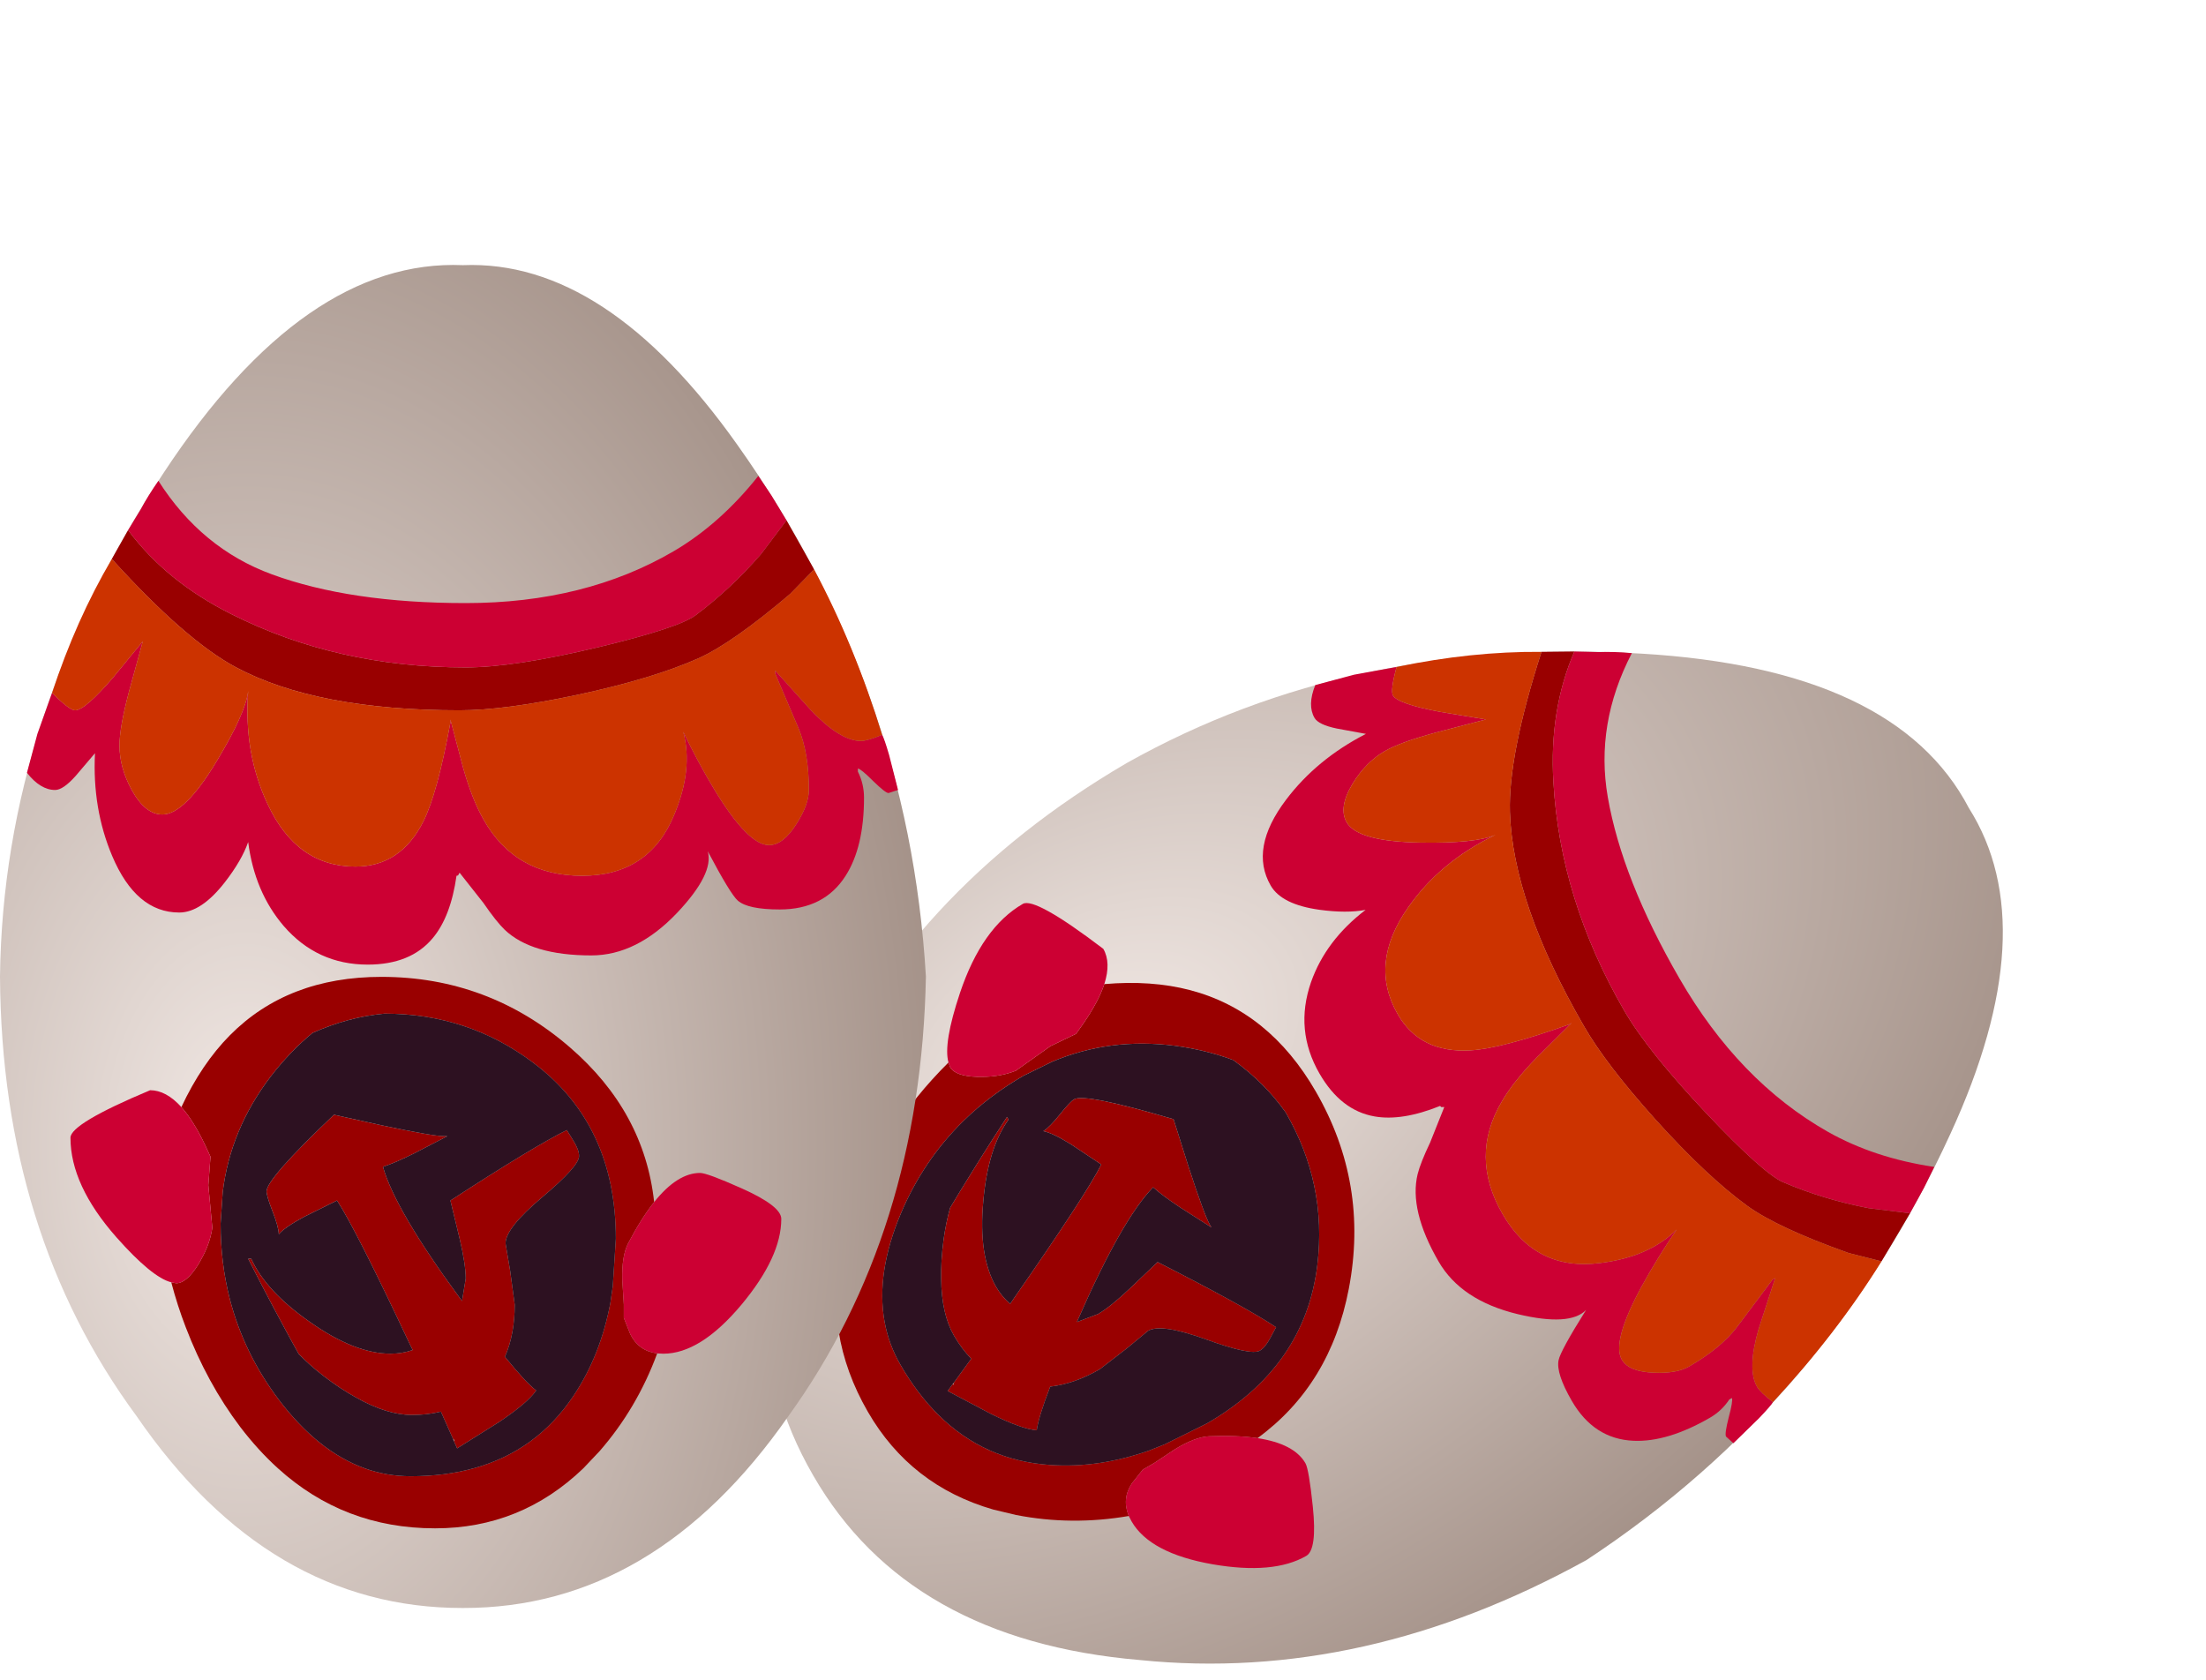 <?xml version="1.0" encoding="UTF-8" standalone="no"?>
<svg xmlns:xlink="http://www.w3.org/1999/xlink" height="45.25px" width="59.4px" xmlns="http://www.w3.org/2000/svg">
  <g transform="matrix(1.0, 0.0, 0.0, 1.0, 0.0, 0.0)">
    <use height="151.1" transform="matrix(0.142, -0.082, 0.082, 0.142, 15.7, 29.0)" width="219.2" xlink:href="#shape0"/>
    <use height="151.1" transform="matrix(0.0, -0.165, 0.165, 0.0, 0.0, 43.3)" width="219.2" xlink:href="#shape0"/>
  </g>
  <defs>
    <g id="shape0" transform="matrix(1.0, 0.0, 0.0, 1.0, 0.0, 0.0)">
      <path d="M219.15 75.55 Q220.1 98.9 189.8 120.35 150.45 148.3 103.05 151.1 61.3 150.3 31.3 128.65 -0.05 106.8 0.0 75.55 -0.05 43.85 31.3 22.3 61.2 0.25 103.05 0.0 145.6 0.5 185.25 26.7 220.25 49.75 219.15 75.55" fill="url(#gradient0)" fill-rule="evenodd" stroke="none"/>
      <path d="M171.2 18.25 L175.9 20.9 Q167.5 27.15 162.2 37.75 153.5 55.0 153.5 76.0 153.5 83.8 156.8 97.65 159.95 110.75 162.0 113.5 166.3 119.25 172.0 124.2 L177.5 128.35 169.5 132.85 165.5 128.95 Q157.5 119.55 155.0 114.0 151.65 106.5 149.0 94.1 146.5 82.25 146.5 75.0 146.5 51.6 153.55 38.45 157.95 30.25 171.2 18.25 M81.75 29.6 Q88.8 32.9 93.45 37.5 103.0 46.95 103.0 62.25 103.0 79.7 91.5 93.0 81.0 105.15 66.25 106.75 63.6 104.65 59.5 102.5 57.45 101.45 53.55 101.55 L49.55 101.8 47.35 101.8 44.7 102.85 Q41.95 104.2 41.55 107.25 32.6 103.95 25.6 97.85 L22.8 95.2 Q13.0 85.0 13.0 71.0 13.0 56.15 22.8 45.35 25.75 42.1 29.55 39.2 36.7 33.8 45.85 30.3 49.35 28.95 53.15 27.95 L53.0 28.75 Q53.0 30.45 56.05 32.35 L56.75 32.75 Q59.35 34.25 62.05 34.65 L69.0 34.0 73.65 34.35 75.5 33.5 Q79.5 31.6 81.75 29.6 M93.85 51.0 Q90.85 47.35 86.7 44.15 78.1 37.6 67.9 36.35 L62.75 36.0 Q56.3 36.0 50.45 37.5 41.55 39.8 34.0 45.5 25.55 51.9 22.8 59.5 21.5 63.1 21.5 67.0 21.5 72.6 22.8 77.3 25.6 87.5 34.5 93.5 37.9 95.8 41.85 97.35 45.55 98.8 49.75 99.6 L52.5 100.0 60.25 100.5 Q78.9 100.5 89.0 87.0 97.0 76.35 97.0 62.75 96.45 56.8 93.85 51.0 M27.55 73.95 L32.05 71.95 Q31.5 69.75 31.5 67.25 31.5 63.15 34.35 58.1 35.75 55.55 37.9 52.75 39.65 50.5 41.45 48.75 L44.25 47.2 Q49.6 44.3 53.0 42.55 L57.0 40.5 57.0 41.0 Q51.7 43.4 46.7 50.55 41.5 57.9 41.5 63.75 41.5 65.6 42.1 67.35 L43.0 66.9 Q61.85 58.05 66.5 55.0 L63.85 49.65 Q62.15 46.5 61.0 45.5 62.25 45.45 64.8 44.45 67.25 43.5 68.0 43.5 70.05 43.5 80.5 54.5 L78.75 62.4 Q77.0 70.65 77.0 72.5 L77.0 73.0 74.25 67.7 Q72.65 64.5 72.0 62.5 64.95 64.5 50.65 75.0 L50.1 75.4 53.75 76.0 Q56.1 76.0 60.3 75.0 L66.5 73.5 Q75.3 87.05 78.0 92.5 L76.3 93.55 Q74.8 94.5 73.75 94.5 72.1 94.5 67.05 88.5 62.0 82.5 59.5 82.5 L55.05 83.25 49.5 84.0 Q44.65 84.0 41.0 82.4 36.85 85.75 35.5 87.5 33.5 86.15 30.35 81.45 L26.05 74.6 27.3 74.05 27.4 74.2 27.55 73.95" fill="#990000" fill-rule="evenodd" stroke="none"/>
      <path d="M93.85 51.0 Q96.45 56.8 97.0 62.75 97.0 76.35 89.0 87.0 78.9 100.5 60.25 100.5 L52.5 100.0 49.75 99.6 Q45.55 98.8 41.85 97.35 37.9 95.8 34.5 93.5 25.6 87.5 22.8 77.3 21.5 72.6 21.5 67.0 21.5 63.1 22.8 59.5 25.55 51.9 34.0 45.5 41.55 39.8 50.45 37.5 56.3 36.0 62.75 36.0 L67.9 36.35 Q78.1 37.6 86.7 44.15 90.85 47.35 93.85 51.0 M27.3 74.05 L26.05 74.6 30.35 81.45 Q33.5 86.15 35.5 87.5 36.85 85.75 41.0 82.4 44.65 84.0 49.5 84.0 L55.05 83.25 59.5 82.5 Q62.0 82.5 67.05 88.5 72.1 94.5 73.75 94.5 74.8 94.5 76.3 93.55 L78.0 92.5 Q75.3 87.05 66.5 73.5 L60.3 75.0 Q56.1 76.0 53.75 76.0 L50.1 75.4 50.65 75.0 Q64.95 64.5 72.0 62.5 72.65 64.5 74.25 67.7 L77.0 73.0 77.0 72.5 Q77.0 70.65 78.75 62.4 L80.5 54.5 Q70.05 43.5 68.0 43.5 67.25 43.5 64.8 44.45 62.25 45.45 61.0 45.5 62.15 46.5 63.85 49.65 L66.5 55.0 Q61.85 58.05 43.0 66.9 L42.1 67.35 Q41.5 65.6 41.5 63.75 41.5 57.9 46.7 50.55 51.7 43.4 57.0 41.0 L57.0 40.5 53.0 42.55 Q49.6 44.3 44.25 47.2 L41.45 48.75 Q39.65 50.5 37.9 52.75 35.75 55.55 34.35 58.1 31.5 63.15 31.5 67.25 31.5 69.75 32.05 71.95 L27.55 73.95 27.3 74.05" fill="#2d1121" fill-rule="evenodd" stroke="none"/>
      <path d="M175.9 20.9 L179.35 23.0 Q181.45 24.1 183.95 25.85 172.9 32.9 168.7 44.35 164.0 57.15 164.0 76.0 164.0 95.5 172.5 110.0 176.95 117.55 184.75 123.75 L181.55 125.9 177.5 128.35 172.0 124.2 Q166.3 119.25 162.0 113.5 159.95 110.75 156.8 97.65 153.5 83.8 153.5 76.0 153.5 55.0 162.2 37.75 167.5 27.15 175.9 20.9 M142.5 143.95 Q141.95 144.3 139.2 145.1 L133.5 146.55 133.0 145.0 Q133.0 144.5 134.95 142.5 136.95 140.5 137.0 140.0 L136.5 140.0 Q134.5 141.0 132.25 141.0 124.2 141.0 119.5 138.0 114.0 134.5 114.0 127.25 114.0 122.05 115.45 120.4 116.5 119.2 123.5 115.5 119.85 116.55 113.45 110.5 106.5 103.9 106.5 96.5 106.5 86.75 110.7 82.35 112.0 81.0 115.05 78.9 L120.0 75.0 119.55 74.75 119.5 74.5 Q112.8 73.55 109.3 70.6 105.0 67.0 105.0 60.0 105.0 51.75 111.3 46.3 116.85 41.55 125.0 40.5 122.0 39.45 118.45 36.7 113.5 32.85 113.5 29.25 113.5 22.2 122.75 18.3 130.45 15.05 139.5 15.5 L135.8 12.35 Q133.5 10.3 133.5 9.0 133.5 6.6 136.3 4.4 L142.65 6.1 149.35 8.5 Q146.5 11.35 146.5 12.25 146.5 13.85 151.85 18.45 L157.75 23.3 149.55 21.05 Q143.7 19.5 140.75 19.5 137.15 19.5 133.5 21.5 129.5 23.7 129.5 26.5 129.5 30.15 138.35 35.45 146.1 40.1 149.65 40.5 139.55 39.75 131.25 43.65 121.0 48.4 121.0 58.0 121.0 65.4 128.4 69.1 132.85 71.35 144.5 73.5 L145.0 73.5 137.05 75.6 Q131.95 77.05 128.7 78.9 119.5 84.05 119.5 95.0 119.5 105.9 129.4 110.0 136.85 113.15 143.0 111.5 138.0 113.9 133.45 116.65 124.5 122.1 124.5 125.5 124.5 127.8 128.0 130.0 131.15 132.0 133.5 132.0 139.55 132.0 143.6 130.3 L152.5 126.5 153.0 126.5 146.45 132.4 Q141.5 137.15 141.5 140.5 141.5 141.5 142.5 143.95 M140.0 15.5 L139.5 15.5 140.0 15.5 M53.15 27.95 Q53.95 24.8 60.5 19.0 69.0 11.5 76.75 11.5 79.05 11.5 84.5 24.5 84.5 27.1 81.75 29.6 79.5 31.6 75.5 33.5 L73.65 34.35 69.0 34.0 62.05 34.65 Q59.35 34.25 56.75 32.75 L56.05 32.35 Q53.0 30.45 53.0 28.75 L53.15 27.95 M66.25 106.75 Q71.0 110.55 71.0 114.25 71.0 115.4 68.5 121.0 65.6 127.5 63.5 127.5 57.3 127.5 49.5 121.0 41.5 114.3 41.5 108.25 L41.55 107.25 Q41.95 104.2 44.7 102.85 L47.35 101.8 49.55 101.8 53.55 101.55 Q57.45 101.45 59.5 102.5 63.6 104.65 66.25 106.75" fill="#cc0033" fill-rule="evenodd" stroke="none"/>
      <path d="M169.5 132.85 Q157.15 139.45 142.5 143.95 141.5 141.5 141.5 140.5 141.5 137.15 146.45 132.4 L153.0 126.5 152.5 126.5 143.6 130.3 Q139.55 132.0 133.5 132.0 131.15 132.0 128.0 130.0 124.5 127.8 124.5 125.5 124.5 122.1 133.45 116.65 138.0 113.9 143.0 111.5 136.85 113.15 129.4 110.0 119.5 105.9 119.5 95.0 119.5 84.05 128.7 78.9 131.95 77.05 137.05 75.6 L145.0 73.5 144.5 73.5 Q132.85 71.35 128.4 69.1 121.0 65.4 121.0 58.0 121.0 48.4 131.25 43.65 139.55 39.75 149.65 40.5 146.1 40.1 138.35 35.45 129.5 30.15 129.5 26.5 129.5 23.7 133.5 21.5 137.15 19.5 140.75 19.5 143.7 19.5 149.55 21.05 L157.75 23.3 151.85 18.45 Q146.5 13.85 146.5 12.25 146.5 11.35 149.35 8.5 161.25 12.4 171.2 18.25 157.95 30.25 153.55 38.45 146.5 51.6 146.5 75.0 146.5 82.25 149.0 94.1 151.65 106.5 155.0 114.0 157.5 119.55 165.5 128.95 L169.5 132.85" fill="#cc3300" fill-rule="evenodd" stroke="none"/>
    </g>
    <radialGradient cx="0" cy="0" gradientTransform="matrix(0.244, 0.0, 0.0, 0.16, 75.05, 40.05)" gradientUnits="userSpaceOnUse" id="gradient0" r="819.2" spreadMethod="pad">
      <stop offset="0.0" stop-color="#f1e8e4"/>
      <stop offset="1.0" stop-color="#99857b"/>
    </radialGradient>
  </defs>
</svg>
